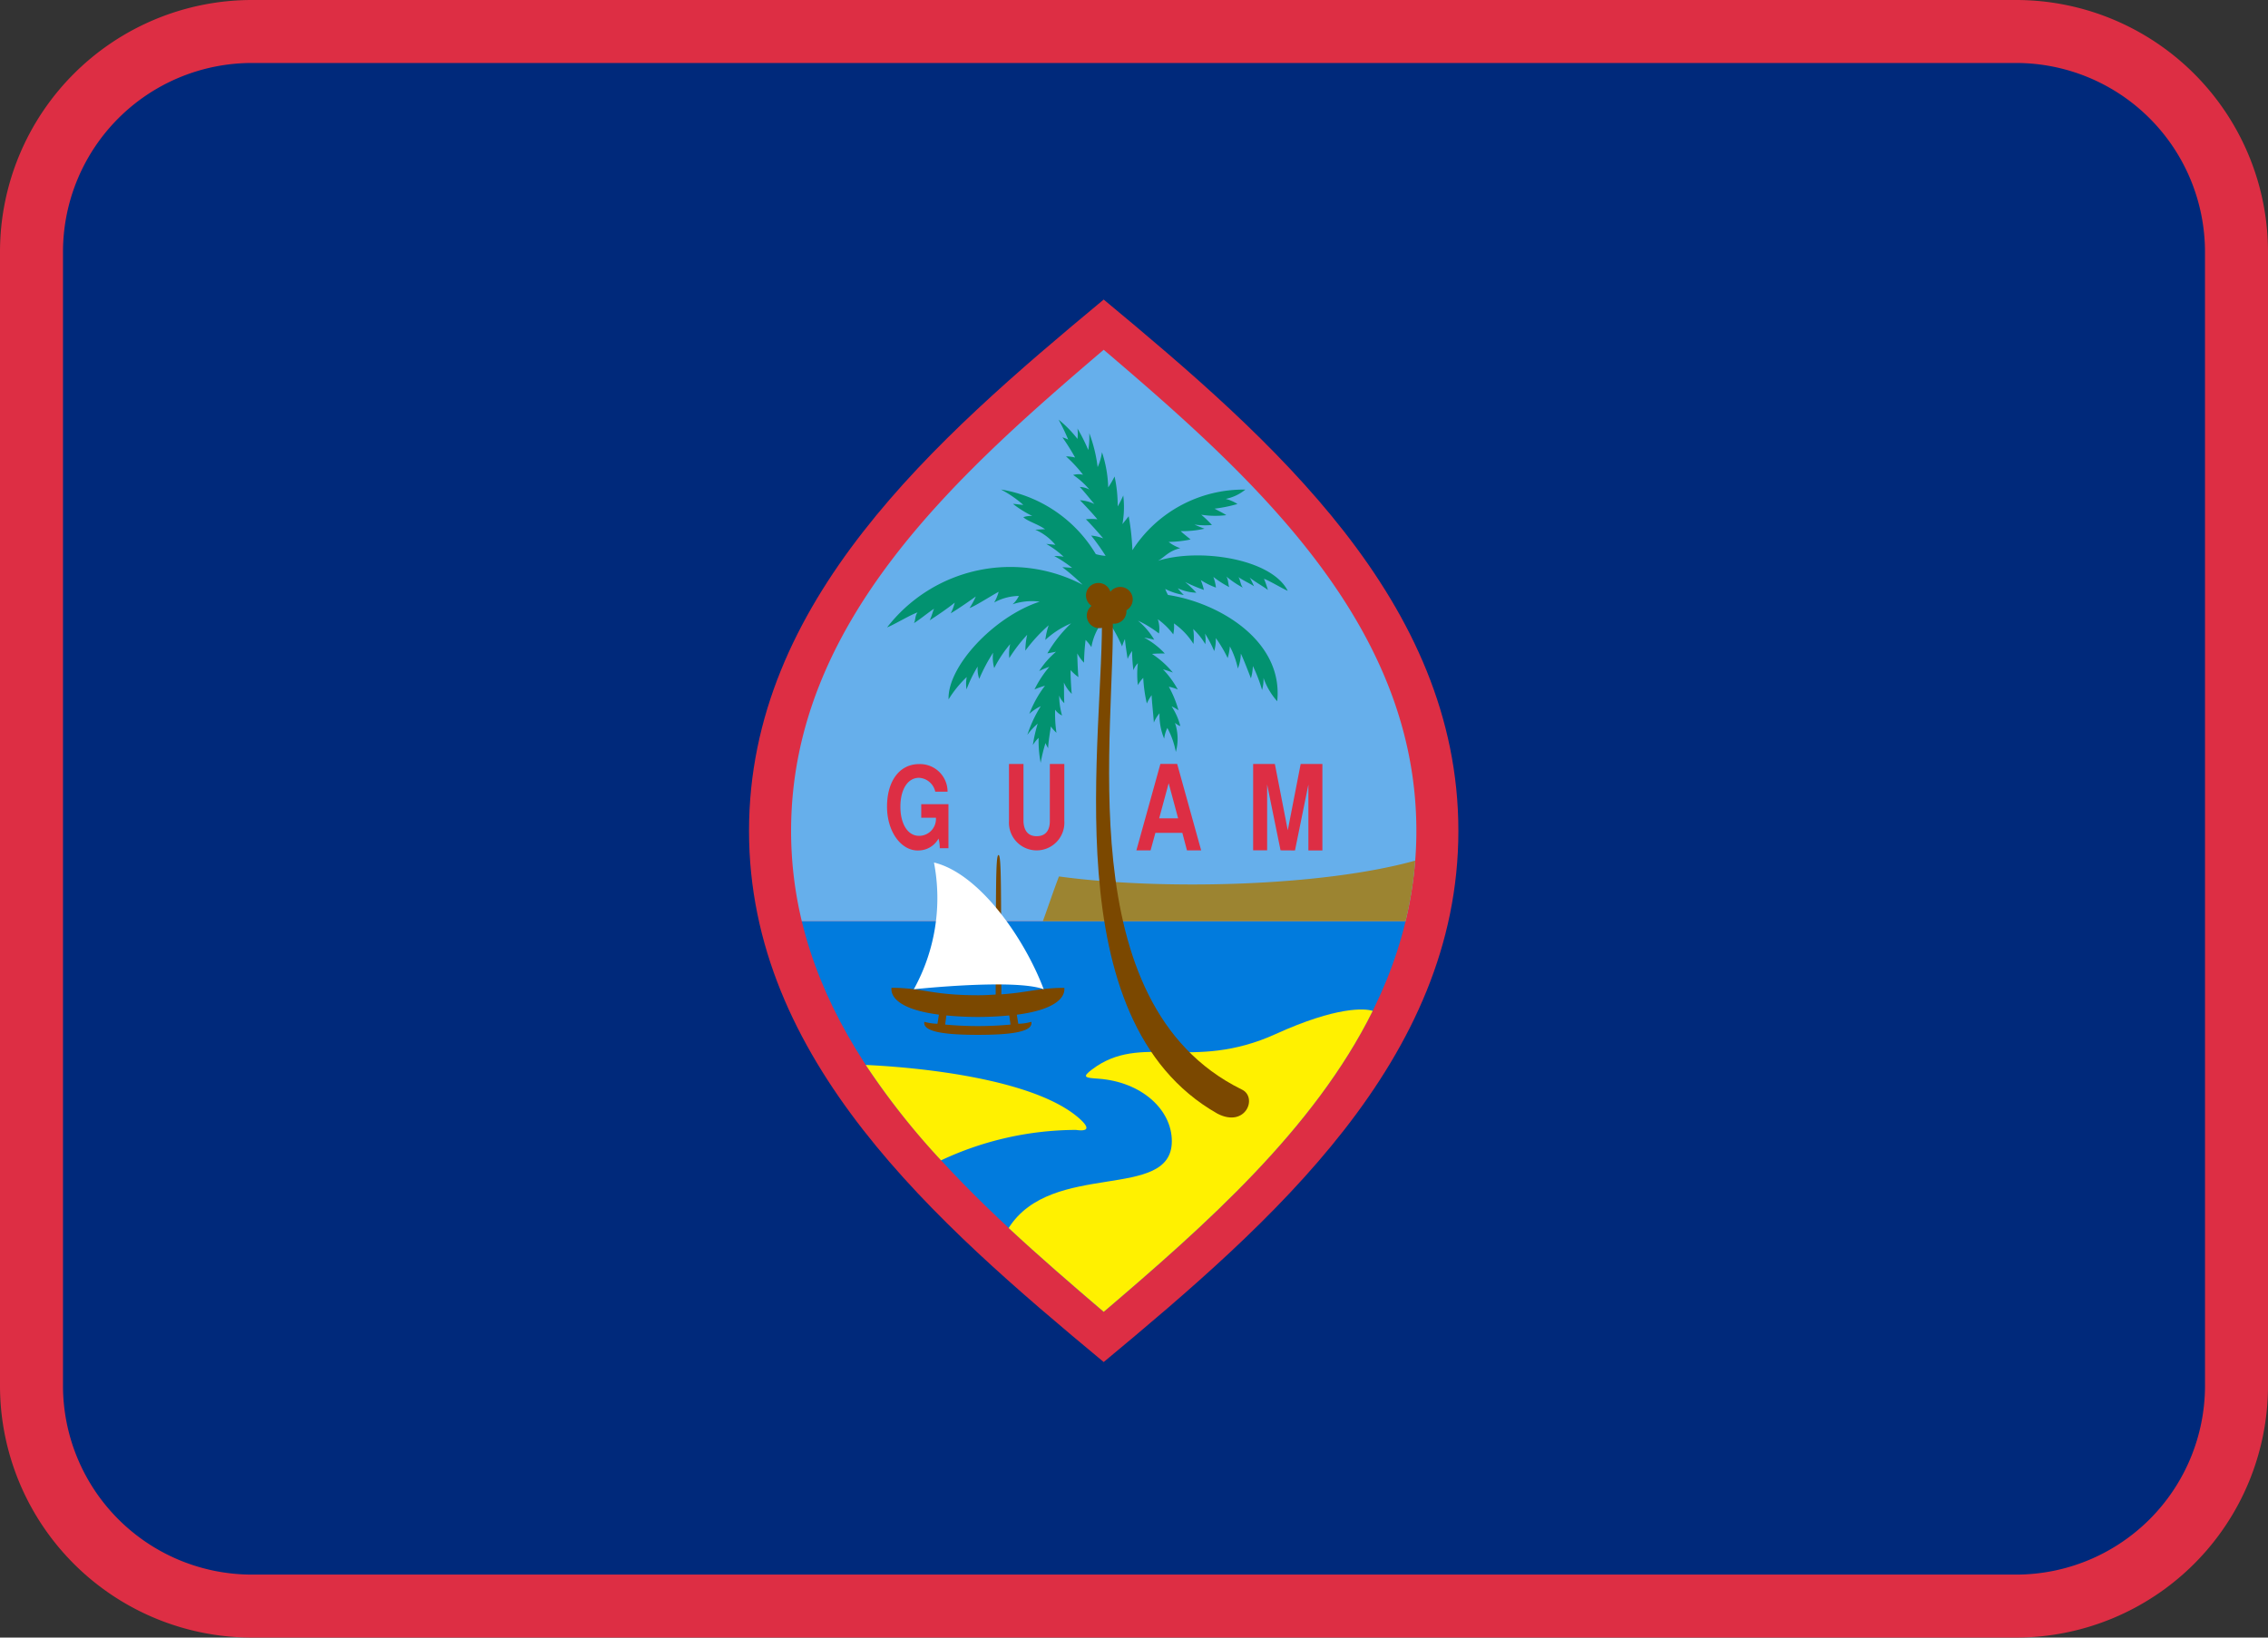 <svg id="GUM" xmlns="http://www.w3.org/2000/svg" width="94" height="67.889" viewBox="0 0 94 67.889">
  <rect x="0" y="0" width="94" height="67.889" fill="#333333" stroke="none"/>
  <path id="Path_41210" data-name="Path 41210" d="M94,199.666a10.445,10.445,0,0,1-10.444,10.444H10.444A10.445,10.445,0,0,1,0,199.666v-47a10.445,10.445,0,0,1,10.444-10.444H83.556A10.445,10.445,0,0,1,94,152.666Z" transform="translate(0 -142.222)" fill="#dd2e44"/>
  <path id="Path_41211" data-name="Path 41211" d="M117.224,225.5a7.833,7.833,0,0,1-7.833,7.833H36.279a7.833,7.833,0,0,1-7.833-7.833v-47a7.833,7.833,0,0,1,7.833-7.833H109.39a7.833,7.833,0,0,1,7.833,7.833Z" transform="translate(-25.835 -168.056)" fill="#00297b"/>
  <path id="Path_41212" data-name="Path 41212" d="M352.877,321.551c6.977-5.8,14.7-12.52,14.7-22.022s-7.721-16.228-14.7-22.025c-6.979,5.8-14.7,12.518-14.7,22.025S345.9,315.754,352.877,321.551Z" transform="translate(-307.133 -265.086)" fill="#dd2e44"/>
  <path id="Path_41213" data-name="Path 41213" d="M362.012,558.251c1.606,6.687,7.3,11.742,12.512,16.194,5.22-4.452,10.909-9.51,12.512-16.194Z" transform="translate(-328.78 -520.061)" fill="#017bdd"/>
  <path id="Path_41214" data-name="Path 41214" d="M382.643,323.865a15.835,15.835,0,0,0,.449-3.747c0-8.606-6.807-14.7-12.959-19.944-6.152,5.248-12.956,11.335-12.956,19.944a15.97,15.97,0,0,0,.444,3.747Z" transform="translate(-324.389 -285.674)" fill="#66afeb"/>
  <path id="Path_41215" data-name="Path 41215" d="M486.273,530.887a15.457,15.457,0,0,1-.4,2.512H470.841c.185-.5.444-1.274.668-1.856C475.739,532.125,482.4,531.968,486.273,530.887Z" transform="translate(-427.619 -495.209)" fill="#9c8431"/>
  <path id="Path_41216" data-name="Path 41216" d="M394.006,627.117a30.7,30.7,0,0,1-3.123-3.956c2.366.107,6.987.6,8.823,2.193.447.387.447.58-.11.5a13.231,13.231,0,0,0-5.59,1.261Z" transform="translate(-355.001 -579.012)" fill="#fff100"/>
  <path id="Path_41217" data-name="Path 41217" d="M470.485,598.179c-2.434,4.909-6.946,8.888-11.149,12.476-1.308-1.118-2.645-2.269-3.94-3.475,1.786-2.828,6.763-1.089,6.763-3.6,0-1.313-1.261-2.462-3.045-2.59-.556-.037-.692-.06-.261-.384,2.042-1.543,4.123.115,7.609-1.467C469,597.986,470.163,598.072,470.485,598.179Z" transform="translate(-413.591 -556.271)" fill="#fff100"/>
  <path id="Path_41218" data-name="Path 41218" d="M412.174,339.074a1.562,1.562,0,0,1-.12-.259,2.594,2.594,0,0,0,.77.251,3.308,3.308,0,0,1-.251-.279,1.99,1.99,0,0,0,.77.183,5.341,5.341,0,0,0-.465-.444,6.932,6.932,0,0,0,.778.329,2.441,2.441,0,0,0-.128-.407,3.175,3.175,0,0,0,.627.311,1.84,1.84,0,0,0-.107-.444,4.106,4.106,0,0,0,.663.426c-.052-.078-.036-.329-.128-.444a4.138,4.138,0,0,0,.689.465c-.1-.115-.112-.347-.188-.444.112.1.486.272.653.386-.042-.078-.112-.253-.188-.368.112.115.611.4.76.522a4.372,4.372,0,0,0-.162-.465c.219.078.8.426.984.5-.668-1.337-3.671-1.786-5.387-1.243.272-.133.418-.4.932-.525a1.651,1.651,0,0,1-.483-.261,4.6,4.6,0,0,0,.909-.1c-.112-.1-.316-.251-.407-.347a3.949,3.949,0,0,0,.984-.1c-.1-.039-.3-.115-.413-.172a3.05,3.05,0,0,0,.723.018,4.354,4.354,0,0,0-.444-.426,3.681,3.681,0,0,0,1.039.018c-.149-.1-.353-.193-.486-.269a5.818,5.818,0,0,0,.948-.193,1.6,1.6,0,0,0-.486-.211,1.882,1.882,0,0,0,.815-.386,5.477,5.477,0,0,0-4.682,2.512,9.943,9.943,0,0,0-.154-1.407l-.259.326a3.99,3.99,0,0,0,.034-1.188,3.682,3.682,0,0,1-.232.454,5.544,5.544,0,0,0-.128-1.24,4.451,4.451,0,0,1-.264.454,5.1,5.1,0,0,0-.258-1.462,2.27,2.27,0,0,1-.18.619,5.993,5.993,0,0,0-.347-1.41,3.162,3.162,0,0,1-.042.7,7.267,7.267,0,0,0-.447-.89,1.7,1.7,0,0,1,0,.431,4.785,4.785,0,0,0-.783-.8,8.269,8.269,0,0,1,.4.83,1.315,1.315,0,0,0-.24-.094,8.946,8.946,0,0,1,.525.836,1.531,1.531,0,0,0-.376-.047,5.634,5.634,0,0,1,.705.76.834.834,0,0,0-.41.01,3.142,3.142,0,0,1,.674.606.9.9,0,0,0-.4-.11c.2.206.48.567.608.708a1.588,1.588,0,0,0-.6-.157c.151.149.6.632.721.791a1.814,1.814,0,0,0-.475,0c.17.157.611.661.718.791a1.782,1.782,0,0,0-.5-.117,9.23,9.23,0,0,1,.6.841,1.846,1.846,0,0,1-.407-.073,5.651,5.651,0,0,0-3.932-2.679,4.8,4.8,0,0,1,.927.637c-.131,0-.316-.039-.428-.039a4.586,4.586,0,0,0,.8.5,1,1,0,0,0-.371.05c.167.167.611.29.9.5-.11,0-.3.018-.407.018a2.288,2.288,0,0,1,.836.629c-.073-.01-.279-.029-.381-.039a3.708,3.708,0,0,1,.723.533,1.81,1.81,0,0,0-.389-.029,4.921,4.921,0,0,1,.742.491c-.076-.008-.334-.029-.407-.029a8.458,8.458,0,0,1,.838.726,6.459,6.459,0,0,0-8.1,1.768c.225-.076,1-.54,1.261-.619-.112.136-.076.311-.149.444.222-.136.574-.426.836-.6-.055.1-.094.308-.185.483.185-.115.76-.5,1.039-.734a1.84,1.84,0,0,1-.167.444c.3-.175.854-.561,1.042-.7a3.386,3.386,0,0,1-.261.483c.261-.1.854-.483,1.206-.676a1.751,1.751,0,0,1-.185.444,2.206,2.206,0,0,1,1.024-.272,1.126,1.126,0,0,1-.261.347,2.511,2.511,0,0,1,1.123-.11c-1.914.632-3.828,2.695-3.776,4.052a4.582,4.582,0,0,1,.752-.927,1.535,1.535,0,0,0-.008.512,5.627,5.627,0,0,1,.462-.948,1.279,1.279,0,0,0,.065.512,7.253,7.253,0,0,1,.574-1.084,1.645,1.645,0,0,0,.047.637,5.182,5.182,0,0,1,.661-.995,1.844,1.844,0,0,0-.037.58,6.619,6.619,0,0,1,.742-.966,3.045,3.045,0,0,0-.076.658,6.8,6.8,0,0,1,.966-1.052,2.989,2.989,0,0,0-.138.608,3.645,3.645,0,0,1,1.068-.687,5.465,5.465,0,0,0-.984,1.246l.36-.068a3.551,3.551,0,0,0-.7.8,2.935,2.935,0,0,1,.42-.175,4.685,4.685,0,0,0-.614.937,3.378,3.378,0,0,1,.436-.154,4.649,4.649,0,0,0-.65,1.167,1.89,1.89,0,0,1,.475-.319,5.292,5.292,0,0,0-.556,1.188,2.92,2.92,0,0,1,.428-.465,6.512,6.512,0,0,0-.2.89,1.4,1.4,0,0,1,.24-.3,4.678,4.678,0,0,0,.084,1.034,6.73,6.73,0,0,1,.2-.82,1.182,1.182,0,0,0,.11.214c0-.214.086-.715.112-.9a1.578,1.578,0,0,0,.232.261,5.429,5.429,0,0,1-.055-.956.759.759,0,0,0,.287.24,3.14,3.14,0,0,1-.12-.83.845.845,0,0,0,.214.319c-.018-.261-.008-.684-.018-.859a1.456,1.456,0,0,0,.326.473c-.021-.193-.057-.8-.047-.984a2.052,2.052,0,0,0,.324.29c-.026-.212-.047-.83-.047-.984a1.649,1.649,0,0,0,.279.386,8.92,8.92,0,0,1,.065-.945,1.838,1.838,0,0,1,.24.3,2.418,2.418,0,0,1,.593-1.217,5.768,5.768,0,0,1,.679,1.188,2.157,2.157,0,0,1,.12-.311c.008.193.091.7.11.83a1.515,1.515,0,0,1,.185-.329,6.461,6.461,0,0,0,.055.794.817.817,0,0,1,.185-.29,3.781,3.781,0,0,0,0,.909,1.4,1.4,0,0,1,.222-.3,6.175,6.175,0,0,0,.149,1.063,1.847,1.847,0,0,1,.2-.347c0,.211.073.83.091,1.138a1.362,1.362,0,0,1,.235-.386,2.516,2.516,0,0,0,.193,1.052,1.389,1.389,0,0,1,.131-.444,3.378,3.378,0,0,1,.352.995,2.059,2.059,0,0,0-.036-1.206.84.84,0,0,0,.222.136,2.6,2.6,0,0,0-.363-.82,1.678,1.678,0,0,1,.287.164,4.46,4.46,0,0,0-.4-.977,1.689,1.689,0,0,1,.371.115,3.99,3.99,0,0,0-.614-.838c.094.029.329.1.41.136a3.8,3.8,0,0,0-.864-.773c.151-.018.407-.018.53-.018a3.27,3.27,0,0,0-.854-.658c.084.01.306.057.415.086a3.011,3.011,0,0,0-.676-.791,4.573,4.573,0,0,1,.872.533,1.23,1.23,0,0,0-.047-.59,2.866,2.866,0,0,1,.64.627,1.485,1.485,0,0,0,.029-.454,2.9,2.9,0,0,1,.809.851,2.358,2.358,0,0,0-.01-.619,2.952,2.952,0,0,1,.5.627,1.508,1.508,0,0,0-.01-.436,5.08,5.08,0,0,1,.379.723,1.632,1.632,0,0,0,.065-.54,5.232,5.232,0,0,1,.493.83,2.38,2.38,0,0,0,.091-.483,3.5,3.5,0,0,1,.332.917,1.8,1.8,0,0,0,.123-.619c.091.175.363.88.418,1.026a2.077,2.077,0,0,0,.081-.512,6.3,6.3,0,0,1,.381.995,1.632,1.632,0,0,0,.06-.5,2.887,2.887,0,0,0,.567.966c.264-2.5-2.4-4.084-4.533-4.408Z" transform="translate(-363.759 -314.399)" fill="#029270"/>
  <path id="Path_41219" data-name="Path 41219" d="M409.632,533.863c-1.034,0-1.5.191-2.611.269-.016-4.282.008-5.776-.118-5.776s-.1,1.5-.117,5.784c-.232.013-.436.029-.734.029-1.932,0-2.285-.308-3.585-.308-.042.462.491.922,1.966,1.112l-.06.379a2.253,2.253,0,0,1-.543-.081c-.084.436.948.54,2.219.54s2.3-.1,2.217-.54a2.139,2.139,0,0,1-.543.081l-.06-.376c1.478-.191,2.011-.653,1.969-1.112Zm-2.227,1.522a14.695,14.695,0,0,1-2.713,0l.05-.379c.384.037.8.063,1.306.063s.919-.026,1.3-.063l.055.379Z" transform="translate(-365.519 -492.91)" fill="#7b4800"/>
  <path id="Path_41220" data-name="Path 41220" d="M495.558,418.049c.164,4.765-1.875,16.252,5.342,19.816.689.311.178,1.611-.995,1.008-6.87-3.893-4.671-15.747-4.794-20.852l.447.029Z" transform="translate(-449.443 -392.703)" fill="#7b4800"/>
  <path id="Path_41221" data-name="Path 41221" d="M491.729,415.152a.517.517,0,1,1-.517-.517A.517.517,0,0,1,491.729,415.152Z" transform="translate(-445.651 -389.628)" fill="#7b4800"/>
  <path id="Path_41222" data-name="Path 41222" d="M498.357,413.161a.517.517,0,1,1-.517-.517A.517.517,0,0,1,498.357,413.161Z" transform="translate(-451.67 -387.82)" fill="#7b4800"/>
  <path id="Path_41223" data-name="Path 41223" d="M501.2,407.813a.517.517,0,1,1-.517-.517A.517.517,0,0,1,501.2,407.813Z" transform="translate(-454.253 -382.963)" fill="#7b4800"/>
  <path id="Path_41224" data-name="Path 41224" d="M491.359,406.021a.517.517,0,1,1-.517-.517A.517.517,0,0,1,491.359,406.021Z" transform="translate(-445.315 -381.336)" fill="#7b4800"/>
  <path id="Path_41225" data-name="Path 41225" d="M413.423,531.74a7.807,7.807,0,0,1-.836,5.254c1.708-.172,4.455-.347,5.384,0C417.154,534.832,415.279,532.184,413.423,531.74Z" transform="translate(-374.713 -495.983)" fill="#fff"/>
  <path id="Path_41226" data-name="Path 41226" d="M402.443,488.343a.732.732,0,0,0-.671-.569c-.47,0-.773.48-.773,1.2s.311,1.214.783,1.206a.7.7,0,0,0,.689-.752h-.608v-.561h1.128v1.825h-.36a1.57,1.57,0,0,0-.052-.4.951.951,0,0,1-.8.493c-.723.047-1.334-.752-1.334-1.815s.517-1.765,1.334-1.765a1.144,1.144,0,0,1,1.175,1.144h-.507Zm4.207,1.851c.431,0,.543-.324.543-.627V487.2h.6v2.358a1.149,1.149,0,1,1-2.293,0V487.2h.6v2.366C406.109,489.873,406.224,490.195,406.649,490.195Zm5.455-.739-.381,0,.394-1.457.392,1.457-.4,0v.6h.574l.193.728h.588l-.995-3.585h-.695l-.995,3.585h.588l.2-.728h.546v-.6Zm4.65,1.326-.556-2.731v2.731h-.58V487.2h.9l.535,2.75.535-2.75h.9v3.585h-.58v-2.731l-.556,2.731Z" transform="translate(-363.681 -455.529)" fill="#dd2e44"/>
</svg>
